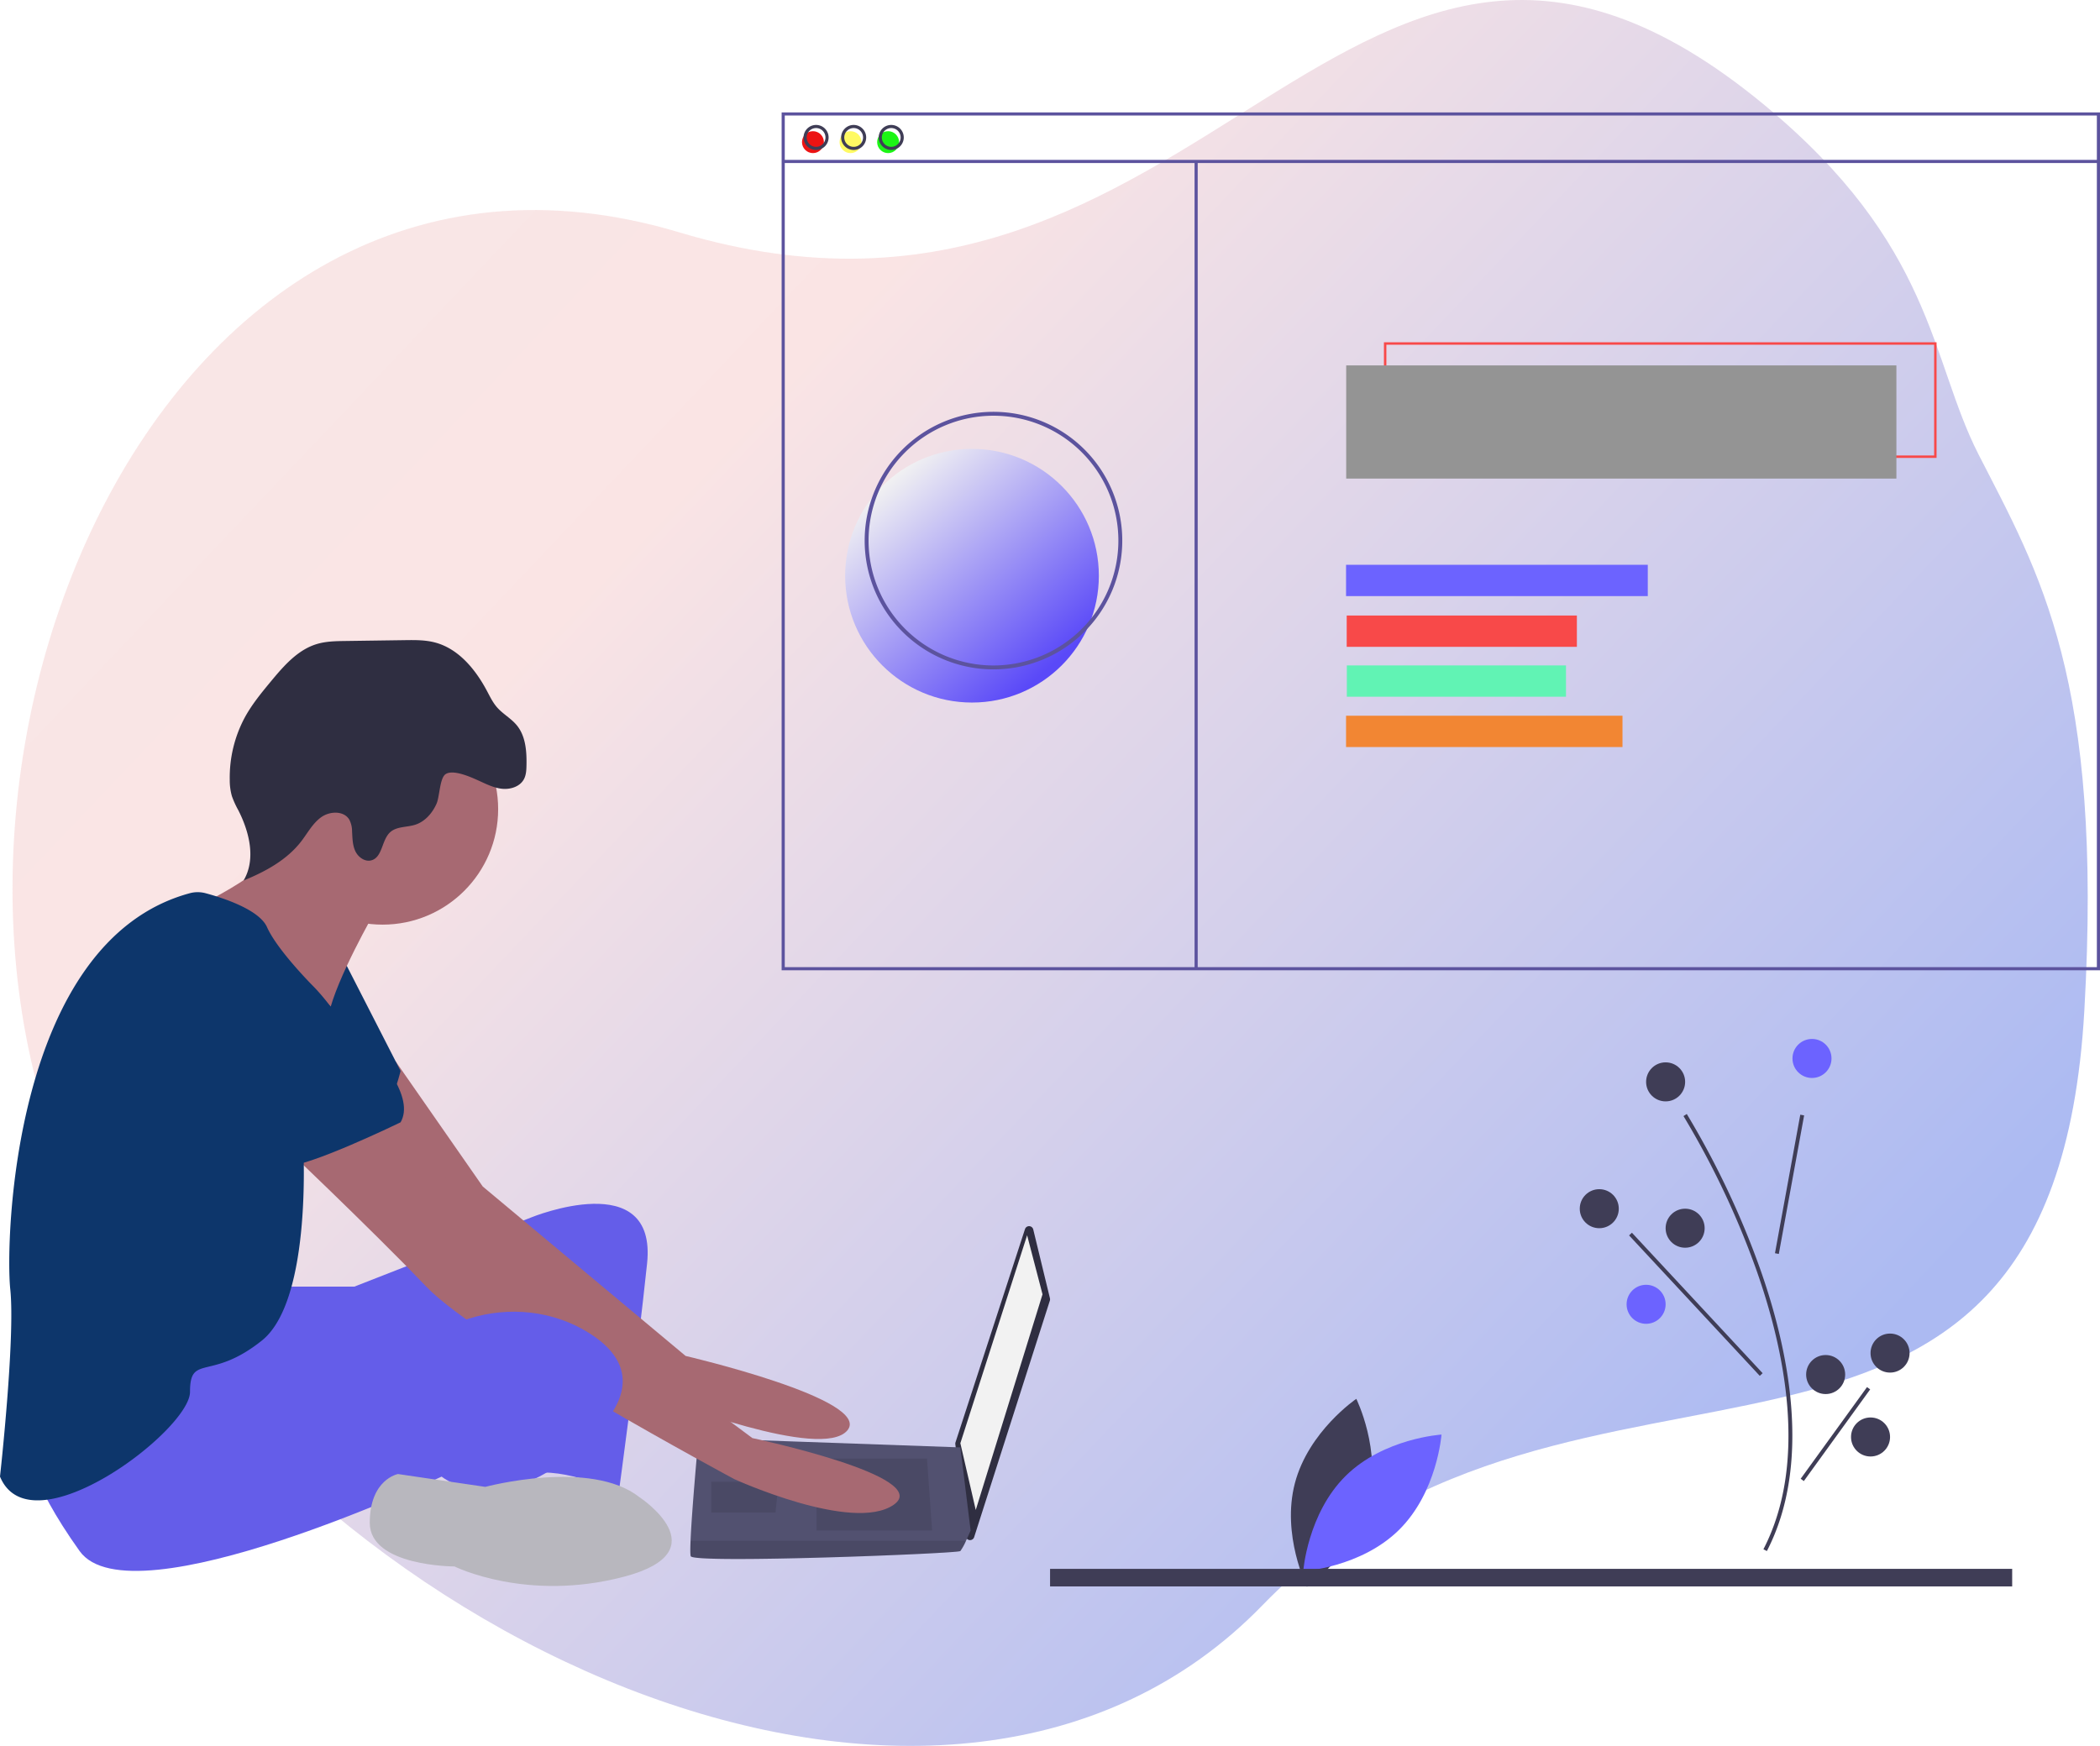 <svg xmlns="http://www.w3.org/2000/svg" xmlns:xlink="http://www.w3.org/1999/xlink" width="1076.064" height="894.803" viewBox="0 0 1076.064 894.803">
  <defs>
    <linearGradient id="linear-gradient" x1="-0.102" y1="0.034" x2="0.89" y2="0.845" gradientUnits="objectBoundingBox">
      <stop offset="0" stop-color="#e6c6c6"/>
      <stop offset="0.452" stop-color="#f3b9b9"/>
      <stop offset="1" stop-color="#264bde"/>
    </linearGradient>
    <linearGradient id="linear-gradient-2" x1="0.148" y1="0.138" x2="0.788" y2="0.877" gradientUnits="objectBoundingBox">
      <stop offset="0" stop-color="#f2f2f2"/>
      <stop offset="1" stop-color="#5a49f8"/>
    </linearGradient>
  </defs>
  <g id="Group_3" data-name="Group 3" transform="translate(-754 -138.393)">
    <path id="Path_86" data-name="Path 86" d="M6500.866,1352.684c-119.245-216.3,27.086-592.9,299.749-511.1s341.7-241.954,555.511-65.706c87.457,72.086,85.38,130.655,110.135,179.267,31.276,61.193,64.071,114.939,54.341,285.387-16.444,288.405-261,139.546-421.1,304.654S6620.108,1568.988,6500.866,1352.684Z" transform="translate(-5698.569 -584.114)" opacity="0.38" fill="url(#linear-gradient)"/>
    <path id="Path_83" data-name="Path 83" d="M926.114,774.809c-6.984,26.6-31.459,43.22-31.459,43.22s-13.15-26.5-6.166-53.1,31.459-43.22,31.459-43.22S933.1,748.211,926.114,774.809Z" transform="translate(529.032 133.614)" fill="#3f3d56"/>
    <path id="Path_84" data-name="Path 84" d="M915.52,769.183c-19.562,19.327-21.751,48.831-21.751,48.831s29.529-1.831,49.091-21.159,21.751-48.831,21.751-48.831S935.082,749.855,915.52,769.183Z" transform="translate(528.032 125.614)" fill="#6c63ff"/>
    <path id="Path_85" data-name="Path 85" d="M206.7,674.194h36.841l90.788-35.526s64.473-26.315,59.209,23.684-14.473,117.1-14.473,117.1-28.947-13.158-44.736-9.21-5.263-80.262-5.263-80.262S200.123,751.824,188.281,743.93s-14.473-63.157-14.473-63.157Z" transform="translate(692.032 123.614)" fill="#645de9"/>
    <path id="Path_87" data-name="Path 87" d="M264.746,558.82l44.586,64.059L413.277,709.72s96.051,22.368,82.893,38.157-93.419-15.789-93.419-15.789-119.735-86.84-123.682-93.419-47.367-68.42-47.367-68.42Z" transform="translate(692.032 123.614)" fill="#a76972"/>
    <path id="Path_89" data-name="Path 89" d="M238.281,507.092l28.947,56.578s-6.579,27.631-17.1,30.263-55.262-34.21-55.262-34.21Z" transform="translate(692.032 123.614)" fill="#0d366b"/>
    <path id="Path_91" data-name="Path 91" d="M591.419,644.9l8.551,35.272a2.2,2.2,0,0,1-.043,1.19L561.14,802.574a2.2,2.2,0,0,1-4.287-.423l-5.366-47.219a2.2,2.2,0,0,1,.094-.931l35.6-109.264a2.2,2.2,0,0,1,4.235.163Z" transform="translate(692.032 123.614)" fill="#2f2e41"/>
    <path id="Path_92" data-name="Path 92" d="M526.306,575.493l7.894,30.263L499.99,716.28,492.1,682.07Z" transform="translate(754 196)" fill="#f2f2f2"/>
    <path id="Path_93" data-name="Path 93" d="M415.909,812.35c1.316,3.947,136.839-1.316,138.155-2.632a28.565,28.565,0,0,0,2.895-5.263c1.237-2.632,2.368-5.263,2.368-5.263l-5.263-42.6-134.208-4.763s-3.355,36.1-4.039,52.631C415.646,808.626,415.646,811.56,415.909,812.35Z" transform="translate(692.032 123.614)" fill="#525170"/>
    <path id="Path_94" data-name="Path 94" d="M474.991,689.965l2.631,36.841H418.413V689.965Z" transform="translate(754 196)" opacity="0.1"/>
    <path id="Path_95" data-name="Path 95" d="M398.677,701.806l.353-.07-1.669,15.86H364.467v-15.79Z" transform="translate(754 196)" opacity="0.1"/>
    <path id="Path_96" data-name="Path 96" d="M415.909,812.35c1.316,3.947,136.839-1.316,138.155-2.632a28.565,28.565,0,0,0,2.895-5.263H415.817C415.646,808.626,415.646,811.56,415.909,812.35Z" transform="translate(692.032 123.614)" opacity="0.1"/>
    <circle id="Ellipse_40" data-name="Ellipse 40" cx="59.209" cy="59.209" r="59.209" transform="translate(890.84 493.867)" fill="#a76972"/>
    <path id="Path_97" data-name="Path 97" d="M254.07,482.093s-19.736,34.21-23.684,52.631-59.209-36.841-59.209-36.841L163.94,478.8s51.973-24.342,48.025-44.078S254.07,482.093,254.07,482.093Z" transform="translate(692.032 123.614)" fill="#a76972"/>
    <path id="Path_98" data-name="Path 98" d="M264.6,584.722l53.946,71.051,128.945,96.051s93.419,19.737,72.367,34.21-81.577-13.158-81.577-13.158-130.261-69.735-157.892-98.682-78.946-77.63-78.946-77.63Z" transform="translate(692.032 123.614)" fill="#a76972"/>
    <path id="Path_99" data-name="Path 99" d="M192.229,695.247l15.789,25L302.249,690.6c20.676-6.5,43.348-4.111,61.687,7.442,16.447,10.362,26.973,26.809,3.289,51.15-47.367,48.683-78.946,22.368-78.946,22.368s-159.208,75-185.523,38.157-27.631-55.262-27.631-55.262S176.44,691.3,192.229,695.247Z" transform="translate(692.032 123.614)" fill="#645de9"/>
    <path id="Path_100" data-name="Path 100" d="M389.593,782.087s42.1,27.631-7.895,40.789-86.84-5.263-86.84-5.263-43.42,0-43.42-22.368,14.473-25,14.473-25l44.736,6.579S364.594,762.351,389.593,782.087Z" transform="translate(692.032 123.614)" fill="#b8b7be"/>
    <path id="Path_101" data-name="Path 101" d="M306.589,414.568c4.03,1.8,8.026,3.923,12.408,4.444s9.371-1.008,11.444-4.9c1.12-2.1,1.248-4.578,1.3-6.961.158-7.225-.364-15.036-4.943-20.627-2.914-3.559-7.167-5.8-10.184-9.274-2.161-2.488-3.6-5.5-5.148-8.411-5.866-11.017-14.551-21.606-26.622-24.782-5.04-1.326-10.328-1.262-15.539-1.188l-30.4.429c-4.919.069-9.914.15-14.623,1.574-9.784,2.958-16.908,11.186-23.432,19.054-4.881,5.887-9.775,11.834-13.439,18.547a65.079,65.079,0,0,0-7.714,31.887,29.834,29.834,0,0,0,1.093,8.437,46.822,46.822,0,0,0,3.316,7.284c5.7,11.2,9.085,25.182,2.665,35.983,11.152-4.555,22.186-10.528,29.542-20.068,3.291-4.267,5.872-9.263,10.258-12.395s11.532-3.4,14.346,1.193a12.857,12.857,0,0,1,1.451,6.022c.206,3.45.2,7.033,1.663,10.164s4.947,5.658,8.273,4.721c5.729-1.614,5.18-10.406,9.593-14.4,3.351-3.033,8.521-2.453,12.826-3.83,5.016-1.6,8.779-5.95,10.924-10.759,1.63-3.656,1.606-13.223,4.691-15.2C294.208,409.022,303,412.969,306.589,414.568Z" transform="translate(692.032 123.614)" fill="#2f2e41"/>
    <path id="Path_102" data-name="Path 102" d="M159.24,472.562a15.615,15.615,0,0,1,8.128.021c8.446,2.268,27.38,8.27,31.44,17.4,5.263,11.842,23.684,30.263,23.684,30.263s25,25,19.736,42.1-25,36.841-25,36.841,5.263,81.577-21.052,102.63-36.841,6.579-36.841,26.315-81.578,81.577-97.367,43.42c0,0,7.895-71.051,5.263-96.051C64.638,650.871,68.435,497.145,159.24,472.562Z" transform="translate(692.032 123.614)" fill="#0d366b"/>
    <path id="Path_103" data-name="Path 103" d="M201.439,505.777s80.262,59.209,65.788,84.209c0,0-48.683,23.684-59.209,22.368s-51.315-47.367-61.841-51.315S130.388,486.04,201.439,505.777Z" transform="translate(692.032 123.614)" fill="#0d366b"/>
    <circle id="Ellipse_41" data-name="Ellipse 41" cx="65" cy="65" r="65" transform="translate(1187.064 368.458)" fill="url(#linear-gradient-2)"/>
    <path id="Path_104" data-name="Path 104" d="M1015.824,208.462H732.649V149.207h283.175ZM733.9,207.214h280.678V150.455H733.9Z" transform="translate(730.496 164.614)" fill="#f84949"/>
    <rect id="Rectangle_14" data-name="Rectangle 14" width="281.926" height="58.007" transform="translate(1443.809 325.672)" fill="#949494"/>
    <circle id="Ellipse_42" data-name="Ellipse 42" cx="5.616" cy="5.616" r="5.616" transform="translate(1164.949 205.628)" fill="#ec1313"/>
    <circle id="Ellipse_43" data-name="Ellipse 43" cx="5.616" cy="5.616" r="5.616" transform="translate(1184.204 205.628)" fill="#fffa63"/>
    <circle id="Ellipse_44" data-name="Ellipse 44" cx="5.616" cy="5.616" r="5.616" transform="translate(1203.46 205.628)" fill="#1cf515"/>
    <path id="Path_105" data-name="Path 105" d="M1138.03,512.052H462.487V72.386h675.545Zm-673.94-1.6h672.336V73.991H464.092Z" transform="translate(692.032 123.614)" fill="#5c539e"/>
    <rect id="Rectangle_15" data-name="Rectangle 15" width="673.94" height="1.605" transform="translate(1155.321 220.338)" fill="#5c539e"/>
    <path id="Path_106" data-name="Path 106" d="M480.138,91.642a6.418,6.418,0,1,1,6.419-6.418,6.418,6.418,0,0,1-6.419,6.418Zm0-11.232a4.814,4.814,0,1,0,4.814,4.814,4.814,4.814,0,0,0-4.814-4.814Z" transform="translate(692.032 123.614)" fill="#3f3d56"/>
    <path id="Path_107" data-name="Path 107" d="M499.393,91.642a6.418,6.418,0,1,1,6.418-6.418,6.418,6.418,0,0,1-6.418,6.418Zm0-11.232a4.814,4.814,0,1,0,4.814,4.814,4.814,4.814,0,0,0-4.814-4.814Z" transform="translate(692.032 123.614)" fill="#3f3d56"/>
    <path id="Path_108" data-name="Path 108" d="M518.649,91.642a6.418,6.418,0,1,1,6.418-6.418,6.419,6.419,0,0,1-6.418,6.418Zm0-11.232a4.814,4.814,0,1,0,4.814,4.814,4.814,4.814,0,0,0-4.814-4.814Z" transform="translate(692.032 123.614)" fill="#3f3d56"/>
    <rect id="Rectangle_16" data-name="Rectangle 16" width="1.605" height="414.346" transform="translate(1366.109 221.14)" fill="#5c539e"/>
    <rect id="Rectangle_17" data-name="Rectangle 17" width="154.609" height="16.046" transform="translate(1443.733 427.859)" fill="#6c63ff"/>
    <rect id="Rectangle_18" data-name="Rectangle 18" width="117.94" height="16.046" transform="translate(1444.067 453.859)" fill="#f84949"/>
    <rect id="Rectangle_19" data-name="Rectangle 19" width="141.65" height="16.046" transform="translate(1443.733 505.217)" fill="#f28633"/>
    <rect id="Rectangle_20" data-name="Rectangle 20" width="112.297" height="16.046" transform="translate(1444.134 479.433)" fill="#61f3b4"/>
    <path id="Path_113" data-name="Path 113" d="M571.032,357.844a66,66,0,1,1,66-66,66,66,0,0,1-66,66Zm0-130a64,64,0,1,0,64,64,64,64,0,0,0-64-64Z" transform="translate(692.032 123.614)" fill="#5c539e"/>
    <rect id="Rectangle_21" data-name="Rectangle 21" width="493" height="9" transform="translate(1292.064 942.458)" fill="#3f3d56"/>
    <g id="Group_2" data-name="Group 2" transform="translate(1028 -102)">
      <path id="Path_143" data-name="Path 143" d="M950.251,739.927l-1.777-.918c23.082-44.624,10.739-102.575-3.679-143.332A439.291,439.291,0,0,0,907.517,517l1.69-1.068a441.533,441.533,0,0,1,37.473,79.075C961.231,636.139,973.66,694.669,950.251,739.927Z" transform="translate(-318.878 295.4)" fill="#3f3d56"/>
      <rect id="Rectangle_22" data-name="Rectangle 22" width="72.18" height="1.999" transform="translate(635.517 882.698) rotate(-79.645)" fill="#3f3d56"/>
      <rect id="Rectangle_23" data-name="Rectangle 23" width="2.001" height="98.351" transform="matrix(0.732, -0.681, 0.681, 0.732, 560.752, 873.548)" fill="#3f3d56"/>
      <rect id="Rectangle_24" data-name="Rectangle 24" width="58.009" height="2" transform="matrix(0.586, -0.81, 0.81, 0.586, 648.683, 998.292)" fill="#3f3d56"/>
      <circle id="Ellipse_45" data-name="Ellipse 45" cx="10" cy="10" r="10" transform="translate(644.485 772.869)" fill="#6c63ff"/>
      <circle id="Ellipse_46" data-name="Ellipse 46" cx="10" cy="10" r="10" transform="translate(535.485 849.869)" fill="#3f3d56"/>
      <circle id="Ellipse_47" data-name="Ellipse 47" cx="10" cy="10" r="10" transform="translate(579.485 859.869)" fill="#3f3d56"/>
      <circle id="Ellipse_48" data-name="Ellipse 48" cx="10" cy="10" r="10" transform="translate(559.485 898.869)" fill="#6c63ff"/>
      <circle id="Ellipse_49" data-name="Ellipse 49" cx="10" cy="10" r="10" transform="translate(684.485 923.869)" fill="#3f3d56"/>
      <circle id="Ellipse_50" data-name="Ellipse 50" cx="10" cy="10" r="10" transform="translate(651.485 934.869)" fill="#3f3d56"/>
      <circle id="Ellipse_51" data-name="Ellipse 51" cx="10" cy="10" r="10" transform="translate(674.485 966.869)" fill="#3f3d56"/>
      <circle id="Ellipse_52" data-name="Ellipse 52" cx="10" cy="10" r="10" transform="translate(569.485 784.869)" fill="#3f3d56"/>
    </g>
  </g>
</svg>
